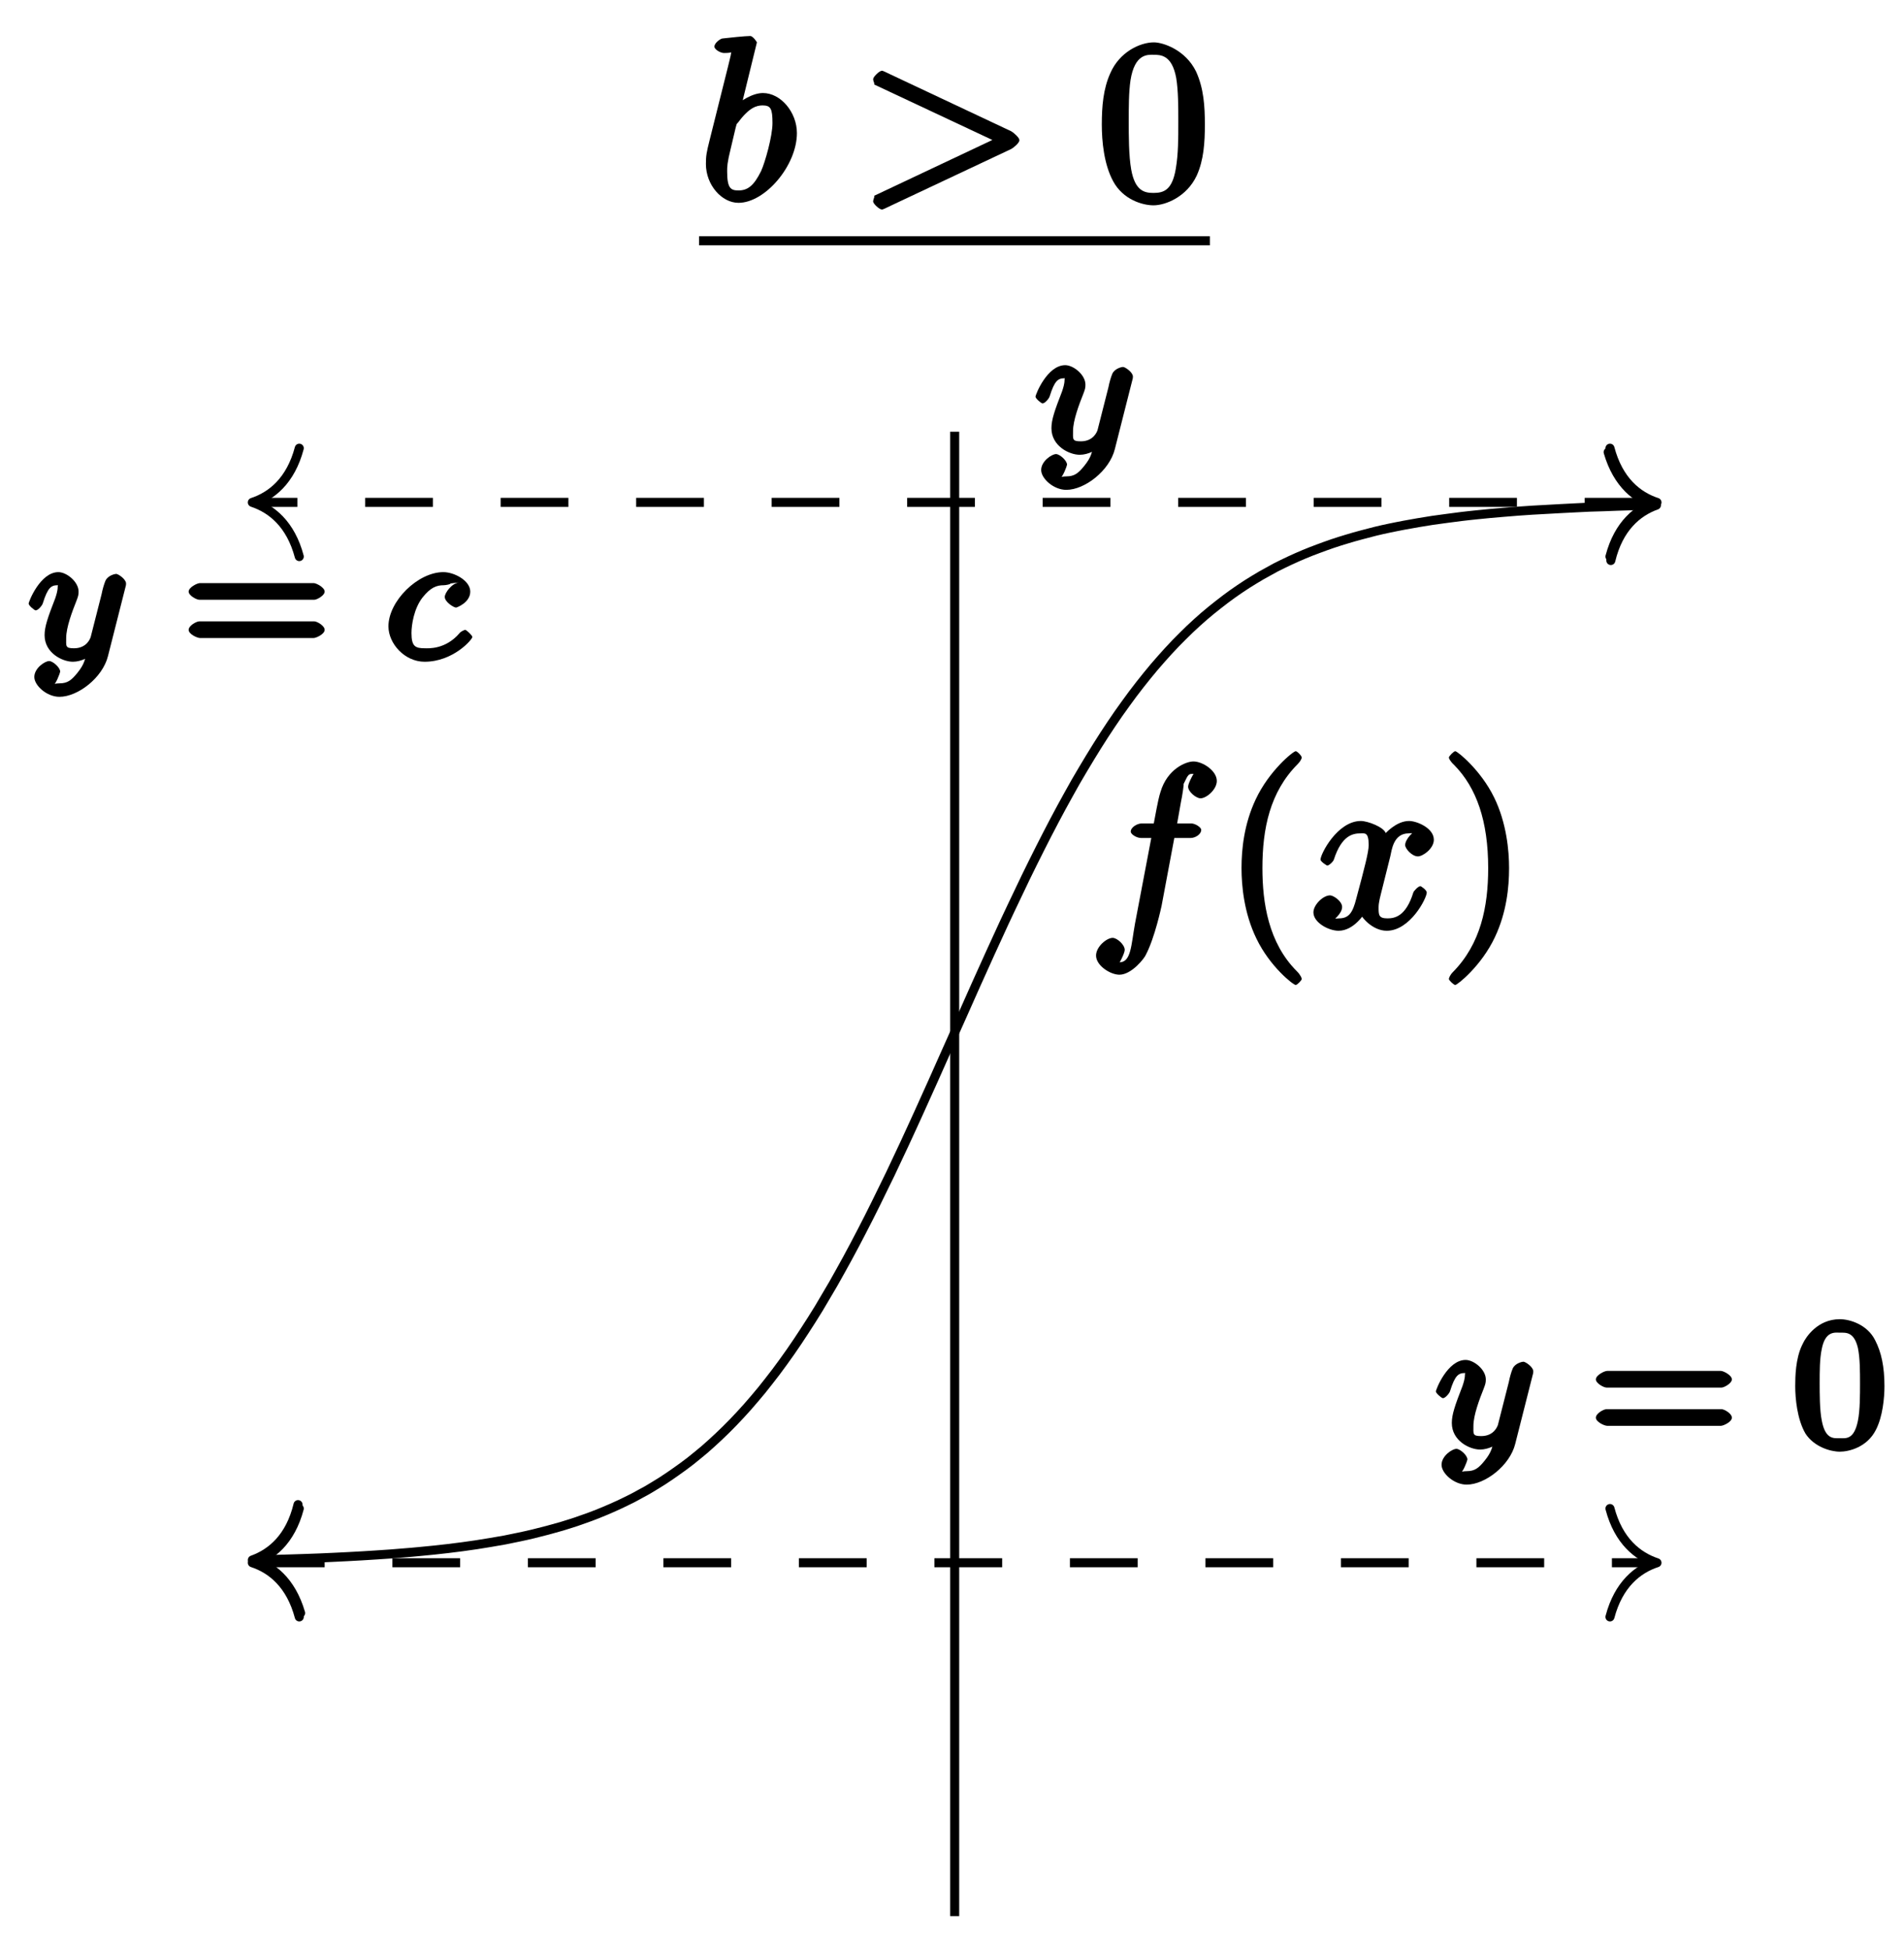 <?xml version="1.0" encoding="UTF-8"?>
<svg xmlns="http://www.w3.org/2000/svg" xmlns:xlink="http://www.w3.org/1999/xlink" width="84pt" height="86pt" viewBox="0 0 84 86" version="1.1">
<defs>
<g>
<symbol overflow="visible" id="glyph0-0">
<path style="stroke:none;" d=""/>
</symbol>
<symbol overflow="visible" id="glyph0-1">
<path style="stroke:none;" d="M 4.312 -3.188 C 4.344 -3.297 4.344 -3.312 4.344 -3.375 C 4.344 -3.562 4 -3.797 3.906 -3.797 C 3.859 -3.797 3.547 -3.734 3.438 -3.5 C 3.375 -3.359 3.297 -3.078 3.266 -2.906 L 2.781 -1 C 2.766 -0.969 2.625 -0.516 2.047 -0.516 C 1.656 -0.516 1.703 -0.609 1.703 -0.969 C 1.703 -1.438 1.969 -2.141 2.156 -2.609 C 2.234 -2.812 2.25 -2.875 2.25 -3.016 C 2.25 -3.453 1.719 -3.875 1.359 -3.875 C 0.562 -3.875 0.047 -2.578 0.047 -2.484 C 0.047 -2.406 0.297 -2.188 0.359 -2.188 C 0.469 -2.188 0.656 -2.422 0.672 -2.5 C 0.891 -3.203 1.047 -3.297 1.328 -3.297 C 1.453 -3.297 1.328 -3.391 1.328 -3.219 C 1.328 -3.047 1.266 -2.859 1.219 -2.719 C 0.891 -1.875 0.75 -1.469 0.75 -1.094 C 0.75 -0.312 1.531 0.078 2 0.078 C 2.375 0.078 2.766 -0.141 2.969 -0.328 L 2.641 -0.453 C 2.531 -0.016 2.516 0.172 2.203 0.562 C 1.938 0.891 1.766 1.031 1.406 1.031 C 1.266 1.031 1.094 1.062 1.125 1.109 C 1.234 1.109 1.438 0.562 1.438 0.516 C 1.438 0.328 1.109 0.047 0.953 0.047 C 0.766 0.047 0.297 0.359 0.297 0.75 C 0.297 1.125 0.844 1.625 1.406 1.625 C 2.219 1.625 3.312 0.781 3.547 -0.172 Z M 4.312 -3.188 "/>
</symbol>
<symbol overflow="visible" id="glyph0-2">
<path style="stroke:none;" d="M 3.266 -3.422 C 2.938 -3.375 2.641 -2.953 2.641 -2.781 C 2.641 -2.562 3.031 -2.312 3.141 -2.312 C 3.172 -2.312 3.766 -2.531 3.766 -3.016 C 3.766 -3.5 3.062 -3.875 2.578 -3.875 C 1.453 -3.875 0.156 -2.594 0.156 -1.484 C 0.156 -0.719 0.875 0.078 1.75 0.078 C 3.016 0.078 3.859 -0.906 3.859 -1.016 C 3.859 -1.078 3.594 -1.328 3.547 -1.328 C 3.5 -1.328 3.344 -1.25 3.297 -1.188 C 2.672 -0.453 1.906 -0.516 1.766 -0.516 C 1.344 -0.516 1.172 -0.594 1.172 -1.188 C 1.172 -1.547 1.281 -2.266 1.656 -2.75 C 2.016 -3.203 2.281 -3.297 2.594 -3.297 C 2.688 -3.297 2.922 -3.344 2.891 -3.375 Z M 3.266 -3.422 "/>
</symbol>
<symbol overflow="visible" id="glyph1-0">
<path style="stroke:none;" d=""/>
</symbol>
<symbol overflow="visible" id="glyph1-1">
<path style="stroke:none;" d="M 5.828 -2.656 C 5.938 -2.656 6.281 -2.844 6.281 -3.016 C 6.281 -3.203 5.906 -3.391 5.797 -3.391 L 0.781 -3.391 C 0.656 -3.391 0.281 -3.203 0.281 -3.016 C 0.281 -2.844 0.625 -2.656 0.75 -2.656 Z M 5.797 -0.969 C 5.906 -0.969 6.281 -1.141 6.281 -1.328 C 6.281 -1.516 5.938 -1.703 5.828 -1.703 L 0.75 -1.703 C 0.625 -1.703 0.281 -1.516 0.281 -1.328 C 0.281 -1.141 0.656 -0.969 0.781 -0.969 Z M 5.797 -0.969 "/>
</symbol>
<symbol overflow="visible" id="glyph1-2">
<path style="stroke:none;" d="M 4.078 -2.719 C 4.078 -3.578 3.938 -4.219 3.672 -4.734 C 3.328 -5.438 2.547 -5.672 2.109 -5.672 C 1.109 -5.672 0.609 -4.859 0.5 -4.641 L 0.438 -4.516 C 0.156 -3.922 0.141 -3.141 0.141 -2.719 C 0.141 -2.203 0.219 -1.266 0.594 -0.625 C 0.969 -0.047 1.688 0.172 2.109 0.172 C 2.5 0.172 3.312 -0.016 3.703 -0.797 C 4 -1.375 4.078 -2.203 4.078 -2.719 Z M 2.109 -0.422 C 1.844 -0.422 1.469 -0.359 1.312 -1.203 C 1.219 -1.656 1.219 -2.406 1.219 -2.828 C 1.219 -3.375 1.219 -3.922 1.312 -4.359 C 1.469 -5.172 1.906 -5.078 2.109 -5.078 C 2.375 -5.078 2.734 -5.125 2.906 -4.406 C 3 -3.953 3 -3.359 3 -2.828 C 3 -2.344 3 -1.641 2.906 -1.188 C 2.734 -0.344 2.375 -0.422 2.109 -0.422 Z M 2.109 -0.422 "/>
</symbol>
<symbol overflow="visible" id="glyph2-0">
<path style="stroke:none;" d=""/>
</symbol>
<symbol overflow="visible" id="glyph2-1">
<path style="stroke:none;" d="M 3.656 -3.984 L 4.516 -3.984 C 4.719 -3.984 4.984 -4.141 4.984 -4.344 C 4.984 -4.453 4.719 -4.625 4.547 -4.625 L 3.922 -4.625 L 4.094 -5.594 C 4.141 -5.797 4.234 -6.406 4.203 -6.359 C 4.422 -6.812 4.422 -6.812 4.641 -6.812 C 4.672 -6.812 4.812 -6.859 4.734 -6.922 C 4.688 -6.922 4.406 -6.406 4.406 -6.25 C 4.406 -6.016 4.766 -5.734 4.953 -5.734 C 5.219 -5.734 5.672 -6.125 5.672 -6.5 C 5.672 -6.953 5.047 -7.359 4.641 -7.359 C 4.297 -7.359 3.484 -7.016 3.188 -6.016 C 3.125 -5.812 3.094 -5.719 2.891 -4.625 L 2.359 -4.625 C 2.156 -4.625 1.875 -4.453 1.875 -4.266 C 1.875 -4.141 2.141 -3.984 2.328 -3.984 L 2.781 -3.984 L 2.062 -0.203 C 1.891 0.75 1.891 1.5 1.375 1.5 C 1.328 1.5 1.203 1.547 1.281 1.625 C 1.359 1.609 1.609 1.094 1.609 0.953 C 1.609 0.719 1.266 0.422 1.078 0.422 C 0.812 0.422 0.344 0.812 0.344 1.203 C 0.344 1.641 0.969 2.047 1.375 2.047 C 1.922 2.047 2.5 1.297 2.547 1.156 C 2.938 0.406 3.219 -0.922 3.234 -0.984 L 3.797 -3.984 Z M 3.656 -3.984 "/>
</symbol>
<symbol overflow="visible" id="glyph2-2">
<path style="stroke:none;" d="M 3.5 -3.172 C 3.562 -3.422 3.625 -4.188 4.312 -4.188 C 4.359 -4.188 4.469 -4.234 4.688 -4.109 L 4.812 -4.391 C 4.531 -4.344 4.156 -3.922 4.156 -3.672 C 4.156 -3.516 4.453 -3.172 4.719 -3.172 C 4.938 -3.172 5.422 -3.516 5.422 -3.906 C 5.422 -4.422 4.672 -4.734 4.328 -4.734 C 3.75 -4.734 3.266 -4.156 3.297 -4.203 C 3.203 -4.469 2.5 -4.734 2.203 -4.734 C 1.172 -4.734 0.422 -3.281 0.422 -3.031 C 0.422 -2.938 0.703 -2.766 0.719 -2.766 C 0.797 -2.766 1 -2.953 1.016 -3.047 C 1.359 -4.094 1.844 -4.188 2.188 -4.188 C 2.375 -4.188 2.547 -4.25 2.547 -3.672 C 2.547 -3.375 2.375 -2.703 2 -1.312 C 1.844 -0.688 1.672 -0.438 1.234 -0.438 C 1.172 -0.438 1.062 -0.391 0.859 -0.516 L 0.734 -0.234 C 0.984 -0.297 1.375 -0.656 1.375 -0.938 C 1.375 -1.203 0.984 -1.453 0.844 -1.453 C 0.531 -1.453 0.109 -1.031 0.109 -0.703 C 0.109 -0.25 0.781 0.109 1.219 0.109 C 1.891 0.109 2.359 -0.641 2.391 -0.703 L 2.094 -0.812 C 2.219 -0.438 2.75 0.109 3.344 0.109 C 4.375 0.109 5.109 -1.328 5.109 -1.578 C 5.109 -1.688 4.859 -1.859 4.828 -1.859 C 4.734 -1.859 4.531 -1.641 4.516 -1.578 C 4.188 -0.516 3.688 -0.438 3.375 -0.438 C 2.984 -0.438 2.984 -0.594 2.984 -0.922 C 2.984 -1.141 3.047 -1.359 3.156 -1.797 Z M 3.5 -3.172 "/>
</symbol>
<symbol overflow="visible" id="glyph2-3">
<path style="stroke:none;" d="M 2.547 -6.969 C 2.547 -6.984 2.375 -7.25 2.25 -7.25 C 2.031 -7.25 1.297 -7.172 1.031 -7.141 C 0.953 -7.141 0.672 -6.953 0.672 -6.781 C 0.672 -6.656 0.938 -6.5 1.094 -6.5 C 1.562 -6.5 1.406 -6.594 1.406 -6.484 C 1.406 -6.422 1.312 -6.078 1.266 -5.875 L 0.453 -2.625 C 0.328 -2.125 0.297 -1.969 0.297 -1.609 C 0.297 -0.672 1 0.109 1.734 0.109 C 2.906 0.109 4.312 -1.531 4.312 -2.969 C 4.312 -3.875 3.609 -4.734 2.812 -4.734 C 2.359 -4.734 1.812 -4.391 1.516 -4.094 L 1.812 -3.969 Z M 1.609 -3.203 C 1.672 -3.422 1.625 -3.328 1.719 -3.438 C 2.203 -4.094 2.531 -4.188 2.797 -4.188 C 3.156 -4.188 3.234 -4.047 3.234 -3.406 C 3.234 -2.828 2.906 -1.672 2.734 -1.297 C 2.406 -0.625 2.125 -0.438 1.734 -0.438 C 1.391 -0.438 1.234 -0.531 1.234 -1.281 C 1.234 -1.469 1.234 -1.656 1.391 -2.281 Z M 1.609 -3.203 "/>
</symbol>
<symbol overflow="visible" id="glyph2-4">
<path style="stroke:none;" d="M 6.734 -2.266 C 6.844 -2.328 7.094 -2.531 7.094 -2.656 C 7.094 -2.766 6.844 -2.984 6.734 -3.047 L 1.422 -5.547 C 1.203 -5.656 1.062 -5.719 1.031 -5.719 C 0.922 -5.719 0.641 -5.453 0.641 -5.344 C 0.641 -5.25 0.75 -5.078 0.656 -5.125 L 6.25 -2.5 L 6.25 -2.828 L 0.656 -0.188 C 0.75 -0.234 0.641 -0.047 0.641 0.047 C 0.641 0.156 0.922 0.406 1.031 0.406 C 1.062 0.406 1.203 0.344 1.422 0.234 Z M 6.734 -2.266 "/>
</symbol>
<symbol overflow="visible" id="glyph3-0">
<path style="stroke:none;" d=""/>
</symbol>
<symbol overflow="visible" id="glyph3-1">
<path style="stroke:none;" d="M 3.469 2.234 C 3.469 2.203 3.422 2.062 3.25 1.891 C 2 0.641 1.734 -1.125 1.734 -2.656 C 1.734 -4.391 2.062 -6.016 3.297 -7.25 C 3.422 -7.375 3.469 -7.5 3.469 -7.531 C 3.469 -7.609 3.266 -7.812 3.203 -7.812 C 3.094 -7.812 2.031 -6.953 1.438 -5.688 C 0.922 -4.594 0.812 -3.484 0.812 -2.656 C 0.812 -1.875 0.922 -0.672 1.469 0.453 C 2.062 1.688 3.094 2.5 3.203 2.5 C 3.266 2.5 3.469 2.297 3.469 2.234 Z M 3.469 2.234 "/>
</symbol>
<symbol overflow="visible" id="glyph3-2">
<path style="stroke:none;" d="M 3.047 -2.656 C 3.047 -3.422 2.938 -4.641 2.391 -5.766 C 1.797 -6.984 0.766 -7.812 0.672 -7.812 C 0.609 -7.812 0.391 -7.594 0.391 -7.531 C 0.391 -7.5 0.438 -7.375 0.625 -7.203 C 1.609 -6.203 2.125 -4.734 2.125 -2.656 C 2.125 -0.953 1.797 0.688 0.562 1.938 C 0.438 2.062 0.391 2.203 0.391 2.234 C 0.391 2.297 0.609 2.5 0.672 2.5 C 0.766 2.5 1.828 1.656 2.422 0.391 C 2.938 -0.703 3.047 -1.812 3.047 -2.656 Z M 3.047 -2.656 "/>
</symbol>
<symbol overflow="visible" id="glyph3-3">
<path style="stroke:none;" d="M 4.75 -3.344 C 4.75 -4.141 4.703 -4.938 4.359 -5.688 C 3.891 -6.641 2.906 -6.969 2.5 -6.969 C 1.891 -6.969 0.984 -6.547 0.578 -5.609 C 0.266 -4.922 0.203 -4.141 0.203 -3.344 C 0.203 -2.609 0.297 -1.594 0.703 -0.844 C 1.141 -0.031 2 0.219 2.484 0.219 C 3.016 0.219 3.953 -0.156 4.391 -1.094 C 4.703 -1.781 4.75 -2.562 4.75 -3.344 Z M 2.484 -0.328 C 2.094 -0.328 1.672 -0.406 1.5 -1.359 C 1.391 -1.969 1.391 -2.875 1.391 -3.469 C 1.391 -4.109 1.391 -4.766 1.469 -5.297 C 1.656 -6.484 2.234 -6.422 2.484 -6.422 C 2.812 -6.422 3.297 -6.406 3.484 -5.406 C 3.578 -4.859 3.578 -4.094 3.578 -3.469 C 3.578 -2.719 3.578 -2.047 3.469 -1.406 C 3.312 -0.453 2.938 -0.328 2.484 -0.328 Z M 2.484 -0.328 "/>
</symbol>
</g>
</defs>
<g id="surface1">
<path style="fill:none;stroke-width:0.399;stroke-linecap:butt;stroke-linejoin:miter;stroke:rgb(0%,0%,0%);stroke-opacity:1;stroke-dasharray:2.989,2.989;stroke-miterlimit:10;" d="M -30.783 -0.001 L 30.784 -0.001 " transform="matrix(1,0,0,-1,42.117,68.933)"/>
<path style="fill:none;stroke-width:0.399;stroke-linecap:round;stroke-linejoin:round;stroke:rgb(0%,0%,0%);stroke-opacity:1;stroke-miterlimit:10;" d="M -2.071 2.391 C -1.692 0.958 -0.848 0.278 -0 0.001 C -0.848 -0.281 -1.692 -0.956 -2.071 -2.39 " transform="matrix(-1,0,0,1,11.132,68.933)"/>
<path style="fill:none;stroke-width:0.399;stroke-linecap:round;stroke-linejoin:round;stroke:rgb(0%,0%,0%);stroke-opacity:1;stroke-miterlimit:10;" d="M -2.073 2.39 C -1.695 0.956 -0.851 0.281 0.001 -0.001 C -0.851 -0.278 -1.695 -0.958 -2.073 -2.391 " transform="matrix(1,0,0,-1,73.101,68.933)"/>
<g style="fill:rgb(0%,0%,0%);fill-opacity:1;">
  <use xlink:href="#glyph0-1" x="63.301" y="63.863"/>
</g>
<g style="fill:rgb(0%,0%,0%);fill-opacity:1;">
  <use xlink:href="#glyph1-1" x="70.125" y="63.863"/>
</g>
<g style="fill:rgb(0%,0%,0%);fill-opacity:1;">
  <use xlink:href="#glyph1-2" x="79.06" y="63.863"/>
</g>
<path style="fill:none;stroke-width:0.399;stroke-linecap:butt;stroke-linejoin:miter;stroke:rgb(0%,0%,0%);stroke-opacity:1;stroke-dasharray:2.989,2.989;stroke-miterlimit:10;" d="M 30.784 46.773 L -30.783 46.773 " transform="matrix(1,0,0,-1,42.117,68.933)"/>
<path style="fill:none;stroke-width:0.399;stroke-linecap:round;stroke-linejoin:round;stroke:rgb(0%,0%,0%);stroke-opacity:1;stroke-miterlimit:10;" d="M -2.073 2.391 C -1.695 0.957 -0.851 0.278 0.001 0 C -0.851 -0.281 -1.695 -0.957 -2.073 -2.39 " transform="matrix(1,0,0,-1,73.101,22.161)"/>
<path style="fill:none;stroke-width:0.399;stroke-linecap:round;stroke-linejoin:round;stroke:rgb(0%,0%,0%);stroke-opacity:1;stroke-miterlimit:10;" d="M -2.071 2.39 C -1.692 0.957 -0.848 0.281 -0 -0 C -0.848 -0.278 -1.692 -0.957 -2.071 -2.391 " transform="matrix(-1,0,0,1,11.132,22.161)"/>
<g style="fill:rgb(0%,0%,0%);fill-opacity:1;">
  <use xlink:href="#glyph0-1" x="1.217" y="29.112"/>
</g>
<g style="fill:rgb(0%,0%,0%);fill-opacity:1;">
  <use xlink:href="#glyph1-1" x="8.042" y="29.112"/>
</g>
<g style="fill:rgb(0%,0%,0%);fill-opacity:1;">
  <use xlink:href="#glyph0-2" x="16.981" y="29.112"/>
</g>
<path style="fill:none;stroke-width:0.399;stroke-linecap:butt;stroke-linejoin:miter;stroke:rgb(0%,0%,0%);stroke-opacity:1;stroke-miterlimit:10;" d="M 0.001 -15.59 L 0.001 49.89 " transform="matrix(1,0,0,-1,42.117,68.933)"/>
<g style="fill:rgb(0%,0%,0%);fill-opacity:1;">
  <use xlink:href="#glyph0-1" x="45.637" y="19.983"/>
</g>
<path style="fill:none;stroke-width:0.399;stroke-linecap:butt;stroke-linejoin:miter;stroke:rgb(0%,0%,0%);stroke-opacity:1;stroke-miterlimit:10;" d="M -30.783 0.124 C -30.728 0.128 -30.728 0.128 -30.552 0.132 C -30.377 0.136 -30.095 0.144 -29.923 0.148 C -29.748 0.152 -29.466 0.16 -29.291 0.167 C -29.119 0.171 -28.838 0.183 -28.662 0.187 C -28.49 0.195 -28.209 0.203 -28.033 0.21 C -27.857 0.218 -27.58 0.23 -27.404 0.238 C -27.228 0.245 -26.947 0.261 -26.775 0.269 C -26.599 0.277 -26.318 0.292 -26.142 0.304 C -25.971 0.312 -25.689 0.331 -25.514 0.343 C -25.338 0.355 -25.06 0.374 -24.885 0.386 C -24.709 0.398 -24.428 0.421 -24.256 0.437 C -24.08 0.449 -23.799 0.476 -23.627 0.492 C -23.451 0.507 -23.17 0.535 -22.994 0.554 C -22.822 0.574 -22.541 0.605 -22.365 0.624 C -22.19 0.644 -21.912 0.679 -21.736 0.703 C -21.561 0.726 -21.279 0.765 -21.108 0.792 C -20.932 0.82 -20.651 0.863 -20.475 0.894 C -20.303 0.921 -20.022 0.972 -19.846 1.003 C -19.67 1.038 -19.393 1.093 -19.217 1.132 C -19.041 1.167 -18.764 1.23 -18.588 1.273 C -18.412 1.316 -18.131 1.386 -17.959 1.433 C -17.784 1.48 -17.502 1.558 -17.327 1.609 C -17.155 1.663 -16.873 1.749 -16.698 1.808 C -16.522 1.867 -16.245 1.968 -16.069 2.031 C -15.893 2.097 -15.612 2.206 -15.44 2.281 C -15.264 2.355 -14.983 2.476 -14.811 2.558 C -14.635 2.64 -14.354 2.777 -14.178 2.867 C -14.006 2.96 -13.725 3.113 -13.549 3.21 C -13.374 3.312 -13.096 3.484 -12.921 3.593 C -12.745 3.706 -12.464 3.894 -12.292 4.019 C -12.116 4.14 -11.835 4.347 -11.659 4.484 C -11.487 4.62 -11.206 4.851 -11.03 4.999 C -10.854 5.152 -10.577 5.402 -10.401 5.57 C -10.225 5.734 -9.944 6.011 -9.772 6.191 C -9.597 6.37 -9.315 6.675 -9.143 6.87 C -8.968 7.07 -8.686 7.398 -8.511 7.613 C -8.339 7.828 -8.058 8.183 -7.882 8.417 C -7.706 8.648 -7.429 9.035 -7.253 9.285 C -7.077 9.535 -6.796 9.953 -6.624 10.222 C -6.448 10.488 -6.167 10.933 -5.991 11.222 C -5.819 11.507 -5.538 11.984 -5.362 12.288 C -5.191 12.593 -4.909 13.093 -4.734 13.417 C -4.558 13.738 -4.28 14.265 -4.105 14.605 C -3.929 14.941 -3.648 15.495 -3.476 15.847 C -3.3 16.199 -3.019 16.777 -2.843 17.14 C -2.671 17.507 -2.39 18.101 -2.214 18.476 C -2.038 18.851 -1.761 19.464 -1.585 19.847 C -1.41 20.23 -1.128 20.855 -0.956 21.242 C -0.781 21.632 -0.499 22.261 -0.328 22.652 C -0.152 23.046 0.129 23.675 0.305 24.066 C 0.477 24.46 0.758 25.089 0.934 25.48 C 1.11 25.867 1.387 26.492 1.563 26.874 C 1.739 27.257 2.02 27.87 2.192 28.245 C 2.368 28.62 2.649 29.218 2.825 29.581 C 2.996 29.949 3.278 30.527 3.453 30.878 C 3.629 31.23 3.907 31.788 4.082 32.124 C 4.258 32.464 4.535 32.995 4.711 33.316 C 4.887 33.64 5.168 34.144 5.34 34.449 C 5.516 34.753 5.797 35.226 5.973 35.515 C 6.145 35.8 6.426 36.249 6.602 36.519 C 6.777 36.788 7.055 37.206 7.231 37.456 C 7.406 37.706 7.688 38.093 7.859 38.324 C 8.035 38.558 8.316 38.917 8.492 39.132 C 8.664 39.347 8.945 39.679 9.121 39.874 C 9.293 40.074 9.574 40.374 9.75 40.558 C 9.926 40.738 10.203 41.015 10.379 41.183 C 10.555 41.351 10.836 41.605 11.008 41.753 C 11.183 41.906 11.465 42.132 11.64 42.269 C 11.812 42.406 12.094 42.617 12.269 42.742 C 12.445 42.867 12.722 43.054 12.898 43.167 C 13.074 43.277 13.351 43.449 13.527 43.55 C 13.703 43.648 13.984 43.804 14.156 43.898 C 14.332 43.988 14.613 44.124 14.789 44.206 C 14.961 44.285 15.242 44.413 15.418 44.484 C 15.593 44.558 15.871 44.667 16.046 44.73 C 16.222 44.796 16.503 44.898 16.675 44.956 C 16.851 45.015 17.132 45.105 17.308 45.156 C 17.48 45.21 17.761 45.288 17.937 45.335 C 18.109 45.382 18.39 45.456 18.566 45.499 C 18.742 45.542 19.019 45.605 19.195 45.64 C 19.37 45.679 19.652 45.73 19.824 45.765 C 19.999 45.796 20.281 45.847 20.456 45.878 C 20.628 45.906 20.909 45.953 21.085 45.98 C 21.261 46.007 21.538 46.042 21.714 46.066 C 21.89 46.089 22.171 46.128 22.343 46.148 C 22.519 46.171 22.8 46.199 22.972 46.218 C 23.148 46.238 23.429 46.265 23.605 46.281 C 23.776 46.296 24.058 46.32 24.233 46.335 C 24.409 46.347 24.687 46.37 24.862 46.386 C 25.038 46.398 25.319 46.417 25.491 46.429 C 25.667 46.441 25.948 46.456 26.124 46.464 C 26.296 46.476 26.577 46.492 26.753 46.499 C 26.929 46.511 27.206 46.523 27.382 46.531 C 27.558 46.542 27.835 46.554 28.011 46.562 C 28.186 46.566 28.468 46.578 28.639 46.581 C 28.815 46.589 29.096 46.597 29.272 46.605 C 29.444 46.609 29.725 46.62 29.901 46.624 C 30.077 46.632 30.354 46.636 30.53 46.64 C 30.706 46.644 31.159 46.656 30.76 46.644 " transform="matrix(1,0,0,-1,42.117,68.933)"/>
<path style="fill:none;stroke-width:0.399;stroke-linecap:round;stroke-linejoin:round;stroke:rgb(0%,0%,0%);stroke-opacity:1;stroke-miterlimit:10;" d="M -2.073 2.39 C -1.693 0.955 -0.85 0.278 -0.001 -0 C -0.851 -0.281 -1.692 -0.956 -2.074 -2.393 " transform="matrix(-1,0.024,0.024,1,11.132,68.813)"/>
<path style="fill:none;stroke-width:0.399;stroke-linecap:round;stroke-linejoin:round;stroke:rgb(0%,0%,0%);stroke-opacity:1;stroke-miterlimit:10;" d="M -2.071 2.39 C -1.693 0.958 -0.85 0.28 -0.001 0.001 C -0.848 -0.278 -1.694 -0.957 -2.073 -2.389 " transform="matrix(1,-0.025,-0.025,-1,73.079,22.283)"/>
<g style="fill:rgb(0%,0%,0%);fill-opacity:1;">
  <use xlink:href="#glyph2-1" x="48.011" y="40.948"/>
</g>
<g style="fill:rgb(0%,0%,0%);fill-opacity:1;">
  <use xlink:href="#glyph3-1" x="53.961" y="40.948"/>
</g>
<g style="fill:rgb(0%,0%,0%);fill-opacity:1;">
  <use xlink:href="#glyph2-2" x="57.836" y="40.948"/>
</g>
<g style="fill:rgb(0%,0%,0%);fill-opacity:1;">
  <use xlink:href="#glyph3-2" x="63.53" y="40.948"/>
</g>
<g style="fill:rgb(0%,0%,0%);fill-opacity:1;">
  <use xlink:href="#glyph2-3" x="30.846" y="8.838"/>
</g>
<g style="fill:rgb(0%,0%,0%);fill-opacity:1;">
  <use xlink:href="#glyph2-4" x="37.88" y="8.838"/>
</g>
<g style="fill:rgb(0%,0%,0%);fill-opacity:1;">
  <use xlink:href="#glyph3-3" x="48.406" y="8.838"/>
</g>
<path style="fill:none;stroke-width:0.399;stroke-linecap:butt;stroke-linejoin:miter;stroke:rgb(0%,0%,0%);stroke-opacity:1;stroke-miterlimit:10;" d="M 127.116 -57.716 L 149.653 -57.716 " transform="matrix(1,0,0,-1,-96.276,-47.095)"/>
</g>
</svg>
